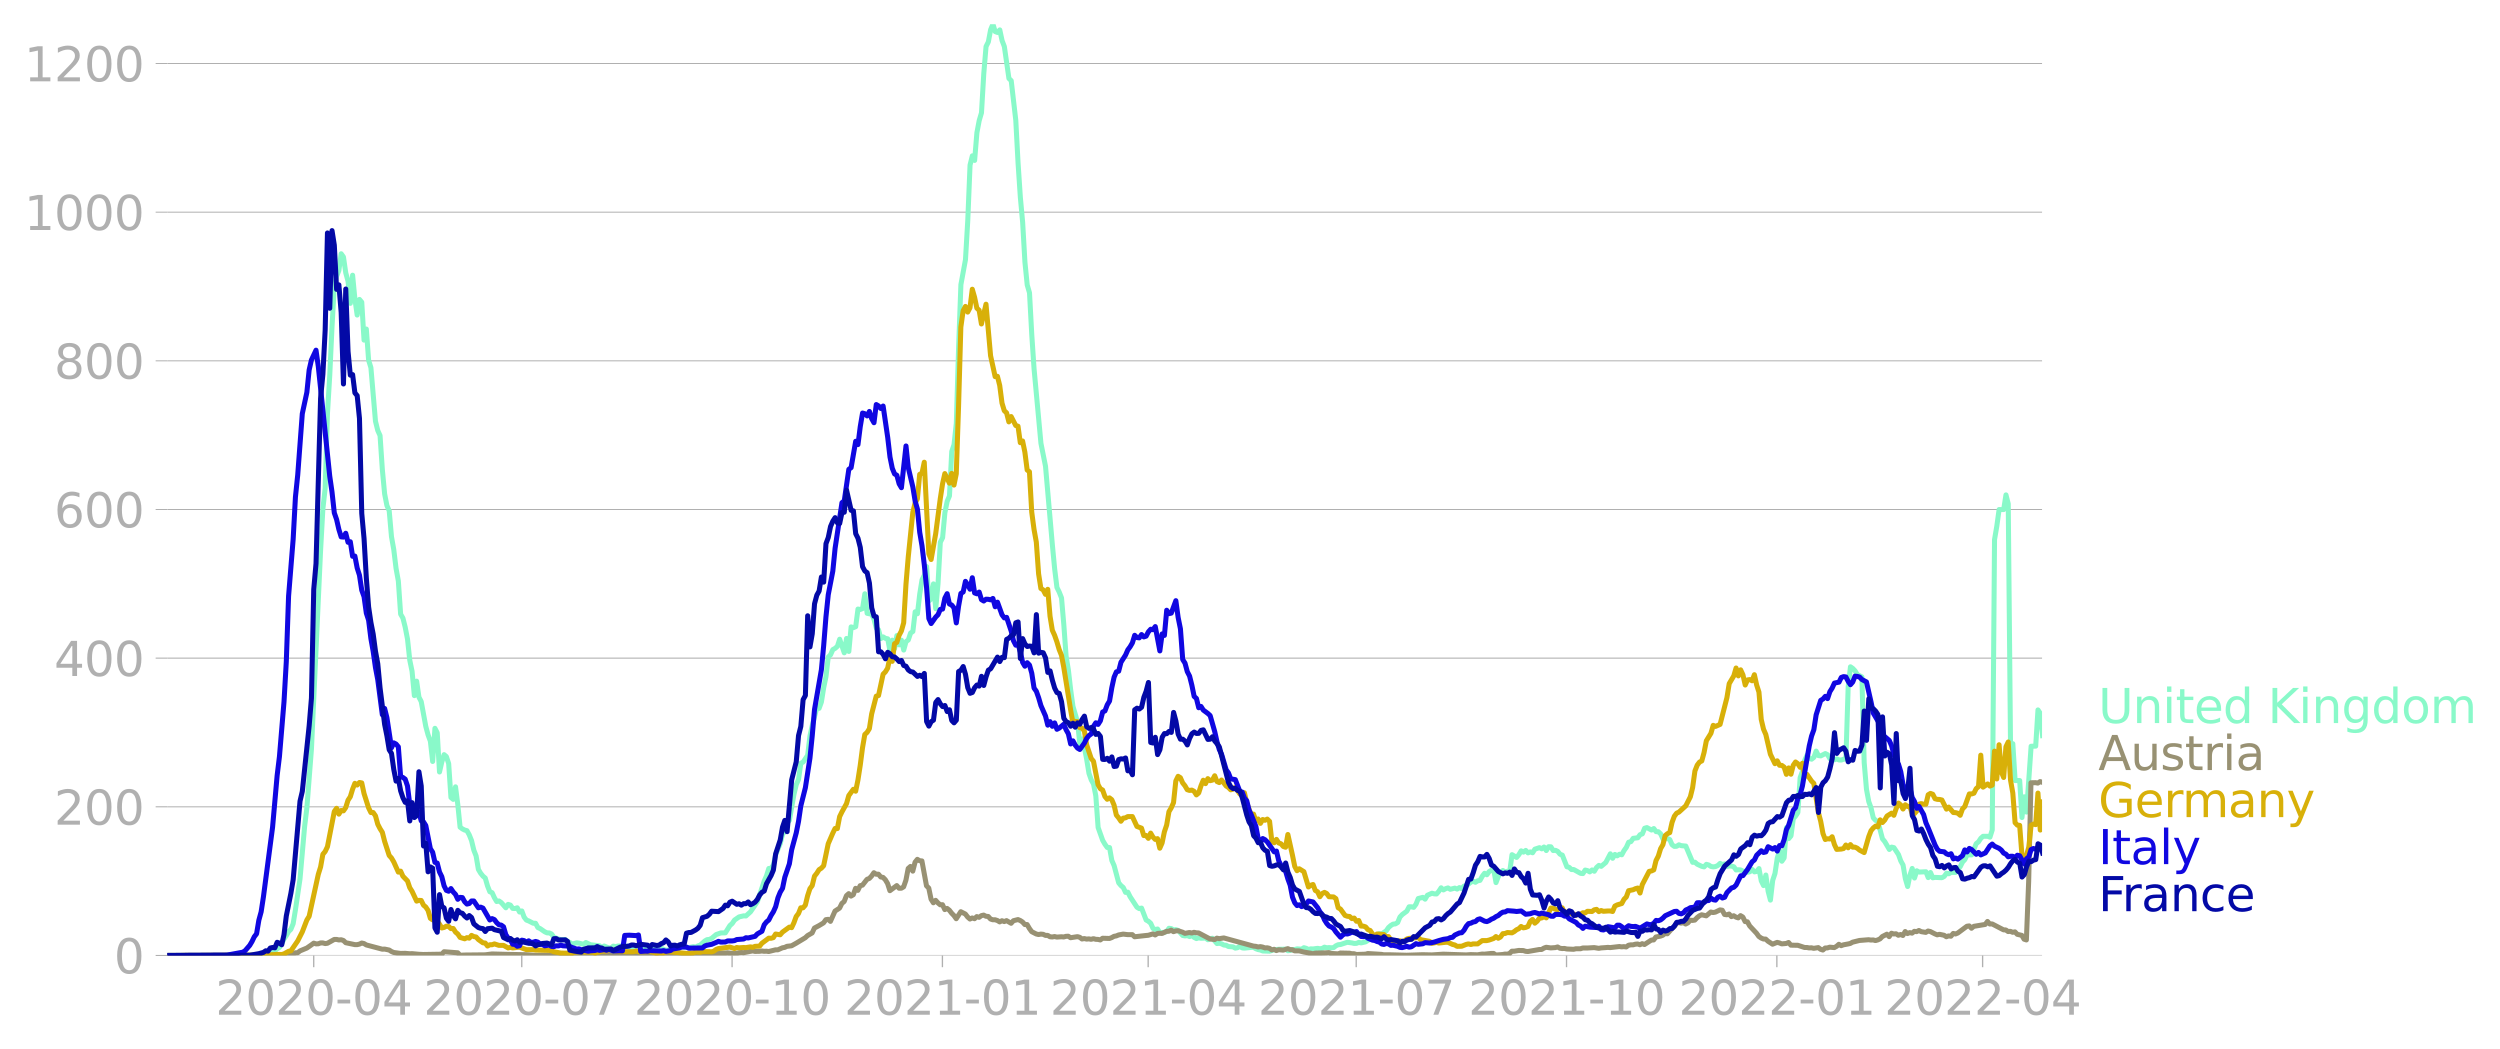 <svg xmlns:xlink="http://www.w3.org/1999/xlink" width="992.186" height="416.199" viewBox="0 0 744.14 312.149" xmlns="http://www.w3.org/2000/svg"><defs><style>*{stroke-linejoin:round;stroke-linecap:butt}</style></defs><g id="figure_1"><path d="M0 312.15h744.14V0H0v312.15z" style="fill:none" id="patch_1"/><g id="axes_1"><path d="M49.83 284.4h558V7.2h-558v277.2z" style="fill:none" id="patch_2"/><g id="matplotlib.axis_1"><g id="xtick_1"><g id="line2d_1"><defs><path id="m563bf72cd6" d="M0 0v3.5" style="stroke:#b0b0b0;stroke-width:.4"/></defs><use xlink:href="#m563bf72cd6" x="93.381" y="284.4" style="fill:#b0b0b0;stroke:#b0b0b0;stroke-width:.4"/></g><g style="fill:#b0b0b0" transform="matrix(.14 0 0 -.14 64.133 302.038)" id="text_1"><defs><path id="DejaVuSans-32" d="M1228 531h2203V0H469v531q359 372 979 998 621 627 780 809 303 340 423 576 121 236 121 464 0 372-261 606-261 235-680 235-297 0-627-103-329-103-704-313v638q381 153 712 231 332 78 607 78 725 0 1156-363 431-362 431-968 0-288-108-546-107-257-392-607-78-91-497-524-418-433-1181-1211z" transform="scale(.016)"/><path id="DejaVuSans-30" d="M2034 4250q-487 0-733-480-245-479-245-1442 0-959 245-1439 246-480 733-480 491 0 736 480 246 480 246 1439 0 963-246 1442-245 480-736 480zm0 500q785 0 1199-621 414-620 414-1801 0-1178-414-1799Q2819-91 2034-91q-784 0-1198 620-414 621-414 1799 0 1181 414 1801 414 621 1198 621z" transform="scale(.016)"/><path id="DejaVuSans-2d" d="M313 2009h1684v-512H313v512z" transform="scale(.016)"/><path id="DejaVuSans-34" d="M2419 4116 825 1625h1594v2491zm-166 550h794V1625h666v-525h-666V0h-628v1100H313v609l1940 2957z" transform="scale(.016)"/></defs><use xlink:href="#DejaVuSans-32"/><use xlink:href="#DejaVuSans-30" x="63.623"/><use xlink:href="#DejaVuSans-32" x="127.246"/><use xlink:href="#DejaVuSans-30" x="190.869"/><use xlink:href="#DejaVuSans-2d" x="254.492"/><use xlink:href="#DejaVuSans-30" x="290.576"/><use xlink:href="#DejaVuSans-34" x="354.199"/></g></g><g id="xtick_2"><use xlink:href="#m563bf72cd6" x="155.306" y="284.4" style="fill:#b0b0b0;stroke:#b0b0b0;stroke-width:.4" id="line2d_2"/><g style="fill:#b0b0b0" transform="matrix(.14 0 0 -.14 126.058 302.038)" id="text_2"><defs><path id="DejaVuSans-37" d="M525 4666h3000v-269L1831 0h-659l1594 4134H525v532z" transform="scale(.016)"/></defs><use xlink:href="#DejaVuSans-32"/><use xlink:href="#DejaVuSans-30" x="63.623"/><use xlink:href="#DejaVuSans-32" x="127.246"/><use xlink:href="#DejaVuSans-30" x="190.869"/><use xlink:href="#DejaVuSans-2d" x="254.492"/><use xlink:href="#DejaVuSans-30" x="290.576"/><use xlink:href="#DejaVuSans-37" x="354.199"/></g></g><g id="xtick_3"><use xlink:href="#m563bf72cd6" x="217.91" y="284.4" style="fill:#b0b0b0;stroke:#b0b0b0;stroke-width:.4" id="line2d_3"/><g style="fill:#b0b0b0" transform="matrix(.14 0 0 -.14 188.663 302.038)" id="text_3"><defs><path id="DejaVuSans-31" d="M794 531h1031v3560L703 3866v575l1116 225h631V531h1031V0H794v531z" transform="scale(.016)"/></defs><use xlink:href="#DejaVuSans-32"/><use xlink:href="#DejaVuSans-30" x="63.623"/><use xlink:href="#DejaVuSans-32" x="127.246"/><use xlink:href="#DejaVuSans-30" x="190.869"/><use xlink:href="#DejaVuSans-2d" x="254.492"/><use xlink:href="#DejaVuSans-31" x="290.576"/><use xlink:href="#DejaVuSans-30" x="354.199"/></g></g><g id="xtick_4"><use xlink:href="#m563bf72cd6" x="280.515" y="284.4" style="fill:#b0b0b0;stroke:#b0b0b0;stroke-width:.4" id="line2d_4"/><g style="fill:#b0b0b0" transform="matrix(.14 0 0 -.14 251.267 302.038)" id="text_4"><use xlink:href="#DejaVuSans-32"/><use xlink:href="#DejaVuSans-30" x="63.623"/><use xlink:href="#DejaVuSans-32" x="127.246"/><use xlink:href="#DejaVuSans-31" x="190.869"/><use xlink:href="#DejaVuSans-2d" x="254.492"/><use xlink:href="#DejaVuSans-30" x="290.576"/><use xlink:href="#DejaVuSans-31" x="354.199"/></g></g><g id="xtick_5"><use xlink:href="#m563bf72cd6" x="341.759" y="284.4" style="fill:#b0b0b0;stroke:#b0b0b0;stroke-width:.4" id="line2d_5"/><g style="fill:#b0b0b0" transform="matrix(.14 0 0 -.14 312.511 302.038)" id="text_5"><use xlink:href="#DejaVuSans-32"/><use xlink:href="#DejaVuSans-30" x="63.623"/><use xlink:href="#DejaVuSans-32" x="127.246"/><use xlink:href="#DejaVuSans-31" x="190.869"/><use xlink:href="#DejaVuSans-2d" x="254.492"/><use xlink:href="#DejaVuSans-30" x="290.576"/><use xlink:href="#DejaVuSans-34" x="354.199"/></g></g><g id="xtick_6"><use xlink:href="#m563bf72cd6" x="403.684" y="284.4" style="fill:#b0b0b0;stroke:#b0b0b0;stroke-width:.4" id="line2d_6"/><g style="fill:#b0b0b0" transform="matrix(.14 0 0 -.14 374.436 302.038)" id="text_6"><use xlink:href="#DejaVuSans-32"/><use xlink:href="#DejaVuSans-30" x="63.623"/><use xlink:href="#DejaVuSans-32" x="127.246"/><use xlink:href="#DejaVuSans-31" x="190.869"/><use xlink:href="#DejaVuSans-2d" x="254.492"/><use xlink:href="#DejaVuSans-30" x="290.576"/><use xlink:href="#DejaVuSans-37" x="354.199"/></g></g><g id="xtick_7"><use xlink:href="#m563bf72cd6" x="466.289" y="284.4" style="fill:#b0b0b0;stroke:#b0b0b0;stroke-width:.4" id="line2d_7"/><g style="fill:#b0b0b0" transform="matrix(.14 0 0 -.14 437.04 302.038)" id="text_7"><use xlink:href="#DejaVuSans-32"/><use xlink:href="#DejaVuSans-30" x="63.623"/><use xlink:href="#DejaVuSans-32" x="127.246"/><use xlink:href="#DejaVuSans-31" x="190.869"/><use xlink:href="#DejaVuSans-2d" x="254.492"/><use xlink:href="#DejaVuSans-31" x="290.576"/><use xlink:href="#DejaVuSans-30" x="354.199"/></g></g><g id="xtick_8"><use xlink:href="#m563bf72cd6" x="528.893" y="284.4" style="fill:#b0b0b0;stroke:#b0b0b0;stroke-width:.4" id="line2d_8"/><g style="fill:#b0b0b0" transform="matrix(.14 0 0 -.14 499.645 302.038)" id="text_8"><use xlink:href="#DejaVuSans-32"/><use xlink:href="#DejaVuSans-30" x="63.623"/><use xlink:href="#DejaVuSans-32" x="127.246"/><use xlink:href="#DejaVuSans-32" x="190.869"/><use xlink:href="#DejaVuSans-2d" x="254.492"/><use xlink:href="#DejaVuSans-30" x="290.576"/><use xlink:href="#DejaVuSans-31" x="354.199"/></g></g><g id="xtick_9"><use xlink:href="#m563bf72cd6" x="590.137" y="284.4" style="fill:#b0b0b0;stroke:#b0b0b0;stroke-width:.4" id="line2d_9"/><g style="fill:#b0b0b0" transform="matrix(.14 0 0 -.14 560.89 302.038)" id="text_9"><use xlink:href="#DejaVuSans-32"/><use xlink:href="#DejaVuSans-30" x="63.623"/><use xlink:href="#DejaVuSans-32" x="127.246"/><use xlink:href="#DejaVuSans-32" x="190.869"/><use xlink:href="#DejaVuSans-2d" x="254.492"/><use xlink:href="#DejaVuSans-30" x="290.576"/><use xlink:href="#DejaVuSans-34" x="354.199"/></g></g></g><g id="matplotlib.axis_2"><g id="ytick_1"><path d="M49.83 284.4h558" clip-path="url(#p2837751d55)" style="fill:none;stroke:#b0b0b0;stroke-width:.3;stroke-linecap:square" id="line2d_10"/><g id="line2d_11"><defs><path id="ma15a5c305c" d="M0 0h-3.5" style="stroke:#b0b0b0;stroke-width:.3"/></defs><use xlink:href="#ma15a5c305c" x="49.83" y="284.4" style="fill:#b0b0b0;stroke:#b0b0b0;stroke-width:.3"/></g><use xlink:href="#DejaVuSans-30" style="fill:#b0b0b0" transform="matrix(.14 0 0 -.14 33.922 289.719)" id="text_10"/></g><g id="ytick_2"><path d="M49.83 240.15h558" clip-path="url(#p2837751d55)" style="fill:none;stroke:#b0b0b0;stroke-width:.3;stroke-linecap:square" id="line2d_12"/><use xlink:href="#ma15a5c305c" x="49.83" y="240.149" style="fill:#b0b0b0;stroke:#b0b0b0;stroke-width:.3" id="line2d_13"/><g style="fill:#b0b0b0" transform="matrix(.14 0 0 -.14 16.108 245.468)" id="text_11"><use xlink:href="#DejaVuSans-32"/><use xlink:href="#DejaVuSans-30" x="63.623"/><use xlink:href="#DejaVuSans-30" x="127.246"/></g></g><g id="ytick_3"><path d="M49.83 195.898h558" clip-path="url(#p2837751d55)" style="fill:none;stroke:#b0b0b0;stroke-width:.3;stroke-linecap:square" id="line2d_14"/><use xlink:href="#ma15a5c305c" x="49.83" y="195.898" style="fill:#b0b0b0;stroke:#b0b0b0;stroke-width:.3" id="line2d_15"/><g style="fill:#b0b0b0" transform="matrix(.14 0 0 -.14 16.108 201.217)" id="text_12"><use xlink:href="#DejaVuSans-34"/><use xlink:href="#DejaVuSans-30" x="63.623"/><use xlink:href="#DejaVuSans-30" x="127.246"/></g></g><g id="ytick_4"><path d="M49.83 151.647h558" clip-path="url(#p2837751d55)" style="fill:none;stroke:#b0b0b0;stroke-width:.3;stroke-linecap:square" id="line2d_16"/><use xlink:href="#ma15a5c305c" x="49.83" y="151.647" style="fill:#b0b0b0;stroke:#b0b0b0;stroke-width:.3" id="line2d_17"/><g style="fill:#b0b0b0" transform="matrix(.14 0 0 -.14 16.108 156.966)" id="text_13"><defs><path id="DejaVuSans-36" d="M2113 2584q-425 0-674-291-248-290-248-796 0-503 248-796 249-292 674-292t673 292q248 293 248 796 0 506-248 796-248 291-673 291zm1253 1979v-575q-238 112-480 171-242 60-480 60-625 0-955-422-329-422-376-1275 184 272 462 417 279 145 613 145 703 0 1111-427 408-426 408-1160 0-719-425-1154Q2819-91 2113-91q-810 0-1238 620-428 621-428 1799 0 1106 525 1764t1409 658q238 0 480-47t505-140z" transform="scale(.016)"/></defs><use xlink:href="#DejaVuSans-36"/><use xlink:href="#DejaVuSans-30" x="63.623"/><use xlink:href="#DejaVuSans-30" x="127.246"/></g></g><g id="ytick_5"><path d="M49.83 107.397h558" clip-path="url(#p2837751d55)" style="fill:none;stroke:#b0b0b0;stroke-width:.3;stroke-linecap:square" id="line2d_18"/><use xlink:href="#ma15a5c305c" x="49.83" y="107.397" style="fill:#b0b0b0;stroke:#b0b0b0;stroke-width:.3" id="line2d_19"/><g style="fill:#b0b0b0" transform="matrix(.14 0 0 -.14 16.108 112.715)" id="text_14"><defs><path id="DejaVuSans-38" d="M2034 2216q-450 0-708-241-257-241-257-662 0-422 257-663 258-241 708-241t709 242q260 243 260 662 0 421-258 662-257 241-711 241zm-631 268q-406 100-633 378-226 279-226 679 0 559 398 884 399 325 1092 325 697 0 1094-325t397-884q0-400-227-679-226-278-629-378 456-106 710-416 255-309 255-755 0-679-414-1042Q2806-91 2034-91q-771 0-1186 362-414 363-414 1042 0 446 256 755 257 310 713 416zm-231 997q0-362 226-565 227-203 636-203 407 0 636 203 230 203 230 565 0 363-230 566-229 203-636 203-409 0-636-203-226-203-226-566z" transform="scale(.016)"/></defs><use xlink:href="#DejaVuSans-38"/><use xlink:href="#DejaVuSans-30" x="63.623"/><use xlink:href="#DejaVuSans-30" x="127.246"/></g></g><g id="ytick_6"><path d="M49.83 63.146h558" clip-path="url(#p2837751d55)" style="fill:none;stroke:#b0b0b0;stroke-width:.3;stroke-linecap:square" id="line2d_20"/><use xlink:href="#ma15a5c305c" x="49.83" y="63.146" style="fill:#b0b0b0;stroke:#b0b0b0;stroke-width:.3" id="line2d_21"/><g style="fill:#b0b0b0" transform="matrix(.14 0 0 -.14 7.2 68.465)" id="text_15"><use xlink:href="#DejaVuSans-31"/><use xlink:href="#DejaVuSans-30" x="63.623"/><use xlink:href="#DejaVuSans-30" x="127.246"/><use xlink:href="#DejaVuSans-30" x="190.869"/></g></g><g id="ytick_7"><path d="M49.83 18.895h558" clip-path="url(#p2837751d55)" style="fill:none;stroke:#b0b0b0;stroke-width:.3;stroke-linecap:square" id="line2d_22"/><use xlink:href="#ma15a5c305c" x="49.83" y="18.895" style="fill:#b0b0b0;stroke:#b0b0b0;stroke-width:.3" id="line2d_23"/><g style="fill:#b0b0b0" transform="matrix(.14 0 0 -.14 7.2 24.214)" id="text_16"><use xlink:href="#DejaVuSans-31"/><use xlink:href="#DejaVuSans-32" x="63.623"/><use xlink:href="#DejaVuSans-30" x="127.246"/><use xlink:href="#DejaVuSans-30" x="190.869"/></g></g></g><path d="m49.83 284.4 27.9-.095.68-.126 2.042-.063 2.041-1.707.68-.411.681-1.106.68-1.391.681-.98.68-1.233.681-.664.68-1.675.681-4.14 1.361-9.198 1.361-15.52.68-5.594 1.362-17.542 2.722-59.139.68-12.327.68-6.1.681-22.252.68-11.315.681-14.603.68-12.2.681-2.782.68-1.739.681-4.962.68.948.681 4.71.68 2.497.681 6.606.68-8.376.681 7.048.68 4.805.681-4.647.68.822.681 11.284.68-3.287.68 9.26.681 2.213 1.361 15.962.68 2.75.681 1.517.68 10.083.681 7.27.68 3.477.681 1.549.68 7.712.681 3.856.68 5.595.681 3.761.68 9.862.681 1.17.68 2.717.681 3.509.68 6.321.681 3.288.68 7.238.681-4.299.68 4.741.681 1.328 1.361 7.396.68 2.529.681 1.865.68 6.037.681-9.862.68 1.328.681 11.663.68-2.971.681-2.181.68.569.681 2.086.68 10.083.681.569.68-3.73.681 5.31.68 6.7.68.507.681.347.68.19.681 1.233.68 1.706.681 2.845.68 1.739.681 4.014.68 1.138.681.853.68.569.681 2.37.68 1.707.681.285.68 1.485.681 1.138.68-.158.681.474 1.361 1.55.68-1.012.681.22.68.98.681.032.68-.22.681 1.263.68-.316.681 1.834.68.885.681.252 1.361.696h.68l.681 1.264.68.316 1.361.948.681.317.68.031.681.316.68.98 2.042.727 1.36-.063.681.6.68.285.681.474 1.361-.38.68.096 1.362.347.68-.537 1.361.664 2.722.316.68.632.681-.57 1.361.57h.68l.681-.537.68.158.681-.19 2.722.032.68.474 1.362.126 1.36.664.681-.474 2.722-.19 1.36-.41 1.362.347.68.031.68.411.681.222 2.042-.095 1.36-.032.681-.916 2.722.284 1.361-.284.68.158.681-.38.68-.221 1.362-1.233.68-.41.68-.064.681-.316 1.361-1.138 1.361-.474 1.361-.031 1.361-2.181.68-.6.681-1.012 1.361-.949 1.36-.316.681.032 1.361-1.233 2.042-3.003 2.041-6.163.68-1.549.681-2.18.68-.064.681-.948.68-3.098 1.362-3.319.68-2.781.68-.759.681-2.655.68-.695 1.362-7.744.68-2.876.68-1.58.681-4.805.68-.348 1.362-2.023.68-5.752.68-3.098 1.362-5.31.68.19.68-1.865.681-4.267.68-3.287.681-5.848.68-.664.681-1.548.68-.38.68-.6.681-2.118 1.361 4.046.68-4.267.681 3.856.68-7.301.681.22.68-.284.681-5.246.68.126.681-.285.68-4.393.681 5.816 1.361.284.68 1.486.681 2.655.68.506.681 2.591.68-.505.681.442.68.127.681 3.635.68-3.224.681 2.528.68-3.888.681 2.75.68-1.39.681 2.94.68-2.498.681-.506.68-2.054.681-.474.68-5.848.681.57.68-5.848.681-4.236.68-1.359.681-2.592.68 10.21.68-.57.681-4.488.68 7.365.681-7.428.68-12.327.681-1.359.68-7.428.681-3.413.68-1.58.681-13.244.68-2.023.681-6.353.68-22.6.681-18.68 1.361-7.428.68-11.6.681-16.563.68-2.75.681 1.36.68-8.25.681-3.603.68-2.308.681-11.631.68-8.123.681-1.36.68-3.634.681-1.644.68 2.213.681.252.68-.758.681 3.16.68 1.802 1.362 9.483.68.663 1.361 11.79.68 12.77.681 10.209.68 7.396.68 11.853.681 6.796.68 2.339.681 12.58.68 10.114 2.042 22.094 1.361 6.827 2.042 23.421.68 7.144.68 5.531.681 1.36.68 1.738.681 7.933.68 9.388.681 4.14.68 5.911.681 4.9 1.361 4.646.68 6.48.681-1.423.68 2.592.681 3.476.68 4.173.681 1.96.68 1.232.681 3.54.68 9.388 1.362 3.824.68 1.17.68.948.681.032.68 3.824.681 1.549 1.36 5.12.681.822.68.569.681 1.454.68-.063.681 1.359 2.042 3.13.68.41.68-.158 1.362 3.54.68.38.68.6.681 1.517.68.348.681-.158.68 1.106 1.362-.126.68-.253.68-.949.681.095.68.411.681-.095.68.222 1.362 1.517.68.126.68-.095.681.285.68-.316.681.569.68.347.681-.22.68.126 1.361-.064.681.506.68-.284.68-.158 1.362 1.58.68-.095.68.19.681.347.68.064.681.379 1.361.095.68.38.681-.127.68-.443.681.506.68.063 2.042-.221h.68l.681.41.68.254.681.126.68.284 2.042.064 1.361-.443 1.361-.126 2.042-.032.68.474.68-.095.681-.252.68-.032.681-.19 1.361.095.68-.442.68.19.681.347.68-.19.681.032 1.361-.19.68.127.681-.095.68-.38.681.19.68-.063.681.063.68-.063.681-.537.68-.316.681-.064 2.042-.663 1.36.19.681.157.68-.031.681-.285.68.158 1.362-.316.68-.442.68-.6.681-.443.68-.095.681-.506.68-.348.681.095 1.361-.948.68-.98.681-.6.68-.411.681-.064.68-.41.68-1.644.681-.727 1.361-1.011.68-1.296h.681l.68.158.681-.917.68-1.707 1.362-.347.68.537.68-1.17 1.362-.6.68.19.68.031.681-.79.68-1.043.681.632.68-.38.681-.22.68.41 1.362-.347.68.284.68-.442.681.316.68-.759.681-.095 1.361-1.074.68-.285.681.316.68-.442.681-.127.68-1.232.681-.885.68.442.681-.948.68-.38.68-.22.681 3.887.68-1.802.681-1.169.68-.632.681.442.68-.22.681.094.68-5.026 1.362.822.68-.822.68-1.138.681.38.68-.506.681.727.68-.285.681.253.68-1.074 1.362-.443.68.348.68-.538.681 1.044.68-1.138.681.031.68 1.107.681-.064.68.316.681.854.68.253 1.362 3.477.68.158.68.663h.681l2.041 1.138.681.063.68-1.043.68.158.681.38.68-.57.681.38.68-1.138.681-.6.68.284 1.362-1.138 1.36-2.592.681 1.328.68-1.138.681.41.68-.473.681.158.68-1.264.681-.949.68-1.517.681-.19.68-.98 1.362-.157.68-.917.68-.253.681-1.675.68-.19 1.362.727.68-.442.68.916.681.032.68.632.681 1.517 1.361-.126.68.316.681 1.549.68.474.681-.032.68-.442.68.253 1.362.126 2.041 4.836.68-.032.681.6 1.361.633.68.158.681-.758.68.19.681.442.68.126.681-.095.68-.316.681-.632.68.348.681-.19.68.759.681-.158.68.063.681.19.68.948.681-.063.68.063.681.347 1.361.348.68-.158.681-.695.68.727.681-.127.68-.853.681 3.666.68 1.391.681-3.13.68 4.837.681 2.623.68-5.879.68-2.054.681-4.583.68-2.213.681 3.16.68-.979.681-9.008.68 3.255.681-.821.68-5.09.681-.79.68-1.042.681-10.4.68-1.896.681-3.287.68-1.486.681.885.68.285.681-.537.68-1.865.681 1.327.68.095 1.362-.695.68.347.68 1.17.681-.127.68.475.681-.285.68.316.681.032.68-.253.681-.063.68-21.462.681-5.974.68.474.681.727.68 1.106 1.361.696.681 25.476.68 7.965.68 3.666.681 1.897.68 2.971.681.727.68.348 1.362 5.152.68.821 1.361 2.34.68-.696.681.158 1.361 2.055.68 1.896.681 1.233.68 4.046.681 2.339.68-3.35.681-2.024.68 2.845.681-2.15.68.38 2.042-.095.68 1.739.681-1.518.68 1.58.681-.126 2.042.095.68-.38.68-.947.681.158.68-.411h1.361l1.361-1.707.68-1.36.681-.726.68-1.423h1.362l1.36-3.35.681-.537.68-1.043.681-.6h1.361l.68.252.681-2.15.68-86.415.681-4.014.68-4.931h1.362l.68-4.362.68 2.655.681 72.35.68-.948.681 10.968h1.361l.68 11 .681-6.164.68 4.552 1.362-19.597 1.36-.032.681-10.778.68 1.011.681 6.638h0" clip-path="url(#p2837751d55)" style="fill:none;stroke:#89f9c9;stroke-width:1.5;stroke-linecap:square" id="line2d_24"/><path d="m49.83 284.4 33.344-.095 2.722-.126.68-.253.68-.095.681-.221.68-.032.681-.537 2.042-.854 1.36-.948.681-.505.68.22.681-.03.68-.254h.681l.68.19.681-.095 2.042-1.138h.68l.68.158.681-.063.68.221.681.664 2.722.569h.68l.681-.158.68-.316.681.158.68.41 4.764 1.265.68-.031 1.361.284.68.443.681.284 2.042.284 1.36-.031 1.362.126.68-.031 2.042.19 1.36.063 5.445-.095.68-.727 4.083.316.68.727 1.361-.063 6.125-.064 2.041-.253 4.764.127 5.444.095 2.722.19 5.443-.095 2.042-.032 2.041.126 4.764-.063 2.041-.126 4.764.158 4.083-.127 1.36-.031 8.166.095 4.083.094 2.722-.063.68-.316 2.723-.063 1.36-.158.681.284 2.042.032.68-.095 2.042.095 2.722-.411h2.041l.68-.063 2.042.253 1.361-.285.68-.063.68.063 2.723-.537.68.158 1.361-.032.68-.095.681.095.68-.031.681.095 2.042-.506h.68l1.361-.6.68-.127.681-.316 1.361-.158 1.361-.759 2.722-1.643.68-.633 1.362-.79.68-1.454 1.361-.727 1.361-.822.68-.948.681-.095.68.6 1.361-3.065 1.361-.885.68-1.39.681-.57.68-1.738.681-.6.68.726.681-.41.68-1.897.681.6.68-1.39.681-.158 1.361-1.739.68-.253.681-.727.68-.98.681.443h.68l.681.822.68.126.681.696.68 1.138.681 2.117 2.042-1.517.68.79h.68l.681-.41.68-1.96.681-3.509.68-.6.681 1.39.68-2.655.681-.853.68.41.681.064 1.361 7.396.68.696.68 3.287.681 1.075.68-.727.681.758.68.57.681-.033.68 1.454.681-.347.68.537.681.885.68.695.681.949 1.361-2.086 1.361.695.68.885.681.6.68-.316.681.222.68-.632.681.22.68-.505.681-.158.68.348.681.063.68.759.681.22h.68l.681.222.68.411.681-.348.68.253.681-.284 1.361.79.68-.759 1.361-.347.681.284.68.443.68.758h.681l.68 1.17.681.948 1.361.695.68.158.681-.126.68.063.681.316h.68l.681.411.68.063.681-.126.68.158 1.362-.095.68.063.68-.19.681-.031.68.443 2.042-.317.68.19.681.506.68-.127.681.158.68-.063.681.127.68-.19.681.19.68.031.681.158.68-.505 2.042.063.68-.253.681-.38.68-.126.68-.284 1.362-.253 1.36.158h1.362l.68.632 3.403-.38.68-.062 1.361-.411.68.316.681-.443.68-.063.681.063 1.361-.632.68-.032.681-.316.68.443.681-.221.68-.064 1.362.443.68.348 1.361-.253.68.158.681-.221.68.158.681.031 3.402 1.802 1.361.158.68-.411.681.158 1.361-.221 8.847 2.434.68.063.68.19.681-.095.68.126.681.253.68-.032.681.158.68.474.681-.19.68.38.681-.253 1.361.127 1.361-.443.68.285.681.031.68.348h1.361l1.361.348 2.042.347.68.158.68-.19 3.403-.094.68-.063.681.252 2.042.127.68-.253 2.722.063.68.158h.681l.68.222 2.723-.095.68-.19 4.083.253.68.126h2.042l4.763.127 4.764-.158 2.722.063 3.402-.221 6.805.221 1.361-.095 2.042.063 1.36-.22.681.03 2.041-.22h.68l.681.474 2.042-.158.68-.127.68.032.681-.222.68-.663h.681l1.361-.222 1.361.032.68.221.681.064 3.403-.601h.68l.68-.41.681-.254 1.361.19 1.361-.095.68-.19.681.38.68.094.681-.031.68.158 2.042.095.68-.158h1.361l.681-.222h1.36l2.042-.126 1.361.221.68-.126 1.362-.095.68-.063.68.063 2.723-.316.68.095.68-.063.681.094.68-.505.681-.127h.68l.681-.19.68-.063.681.222.68-.316.681.252 2.042-1.327.68-.032.68-.885 1.362-.253.68-.252.68-.538.681.095 1.361-1.549.68-.569.681-.98.68-.252.68.19.681-.159.68.411.681-.348.68-.79.681.063.68-.094.681-.727.68-.538.681-.316 1.361.316 1.361-1.138.68.158.681-.126 1.361-.664.68.095.681 1.264.68.095.681-.221.68.759.681-.253.68.41.681.222.68-.664.681.411.68 1.36.681.062.68 1.233 2.042 2.181.68.948.681.474.68.285.681.031.68.633 1.361.885 1.361-.538.68.158.681.285 1.361-.127.68-.284.681.79 1.361.032h.68l2.042.663h.68l.681.127.68-.032.681.158 1.361-.221.68.506.681.221.68-.6.681-.032.68-.221 1.362.126.68-.38.68-.6.681.411.68-.253 1.362-.253.68-.158.68-.379 2.042-.506 2.722-.22.68.094.68-.032.681.19.68-.19.681-.316.68-.695 1.362-.696.68.727.68-1.011.681.221.68-.063.681.443.68-.222.681.285.68-1.17.681.6.68-.284.681.158.68-.537.681.095.68-.348.681.348 1.361.221.68-.41.681.157 1.361.696.68.284.681-.158 1.361.285.68.442.681-.253.68.095.681-.822.68.158.681-.284 2.722-2.023.68-.095.68.695.681-.569 3.403-.568.68-.885.68.758.681-.032 3.403 1.77.68.032.68.474.681-.063.68.285.681-.127.68.727 1.362.316.68 1.138.68.221.681-17.447.68-29.332 1.362-.032.68.127.68-.443.681.221h0" clip-path="url(#p2837751d55)" style="fill:none;stroke:#989173;stroke-width:1.5;stroke-linecap:square" id="line2d_25"/><path d="m49.83 284.4 29.261-.095 3.402-.221 1.361.032.68-.19 1.362-.759.68-.126 2.042-2.971 1.36-2.687 1.362-3.54.68-1.106 2.722-12.485.68-2.181.681-3.793.68-.822.681-1.422 2.042-10.494.68-.948.68 1.738.681-1.075.68.095.681-.98.68-2.18.681-1.044.68-2.244.681-1.738.68.506.681-.759.68.126.681 3.161 1.36 4.267.681 1.391h.68l.681.98.68 2.497.681 1.327.68 1.075.681 2.687 1.361 4.203.68.76.681 1.169 1.361 3.034.68-.285.681 1.518 1.361 1.39.68 2.023.681 1.075 1.361 2.908.68-.221.681.031.68 1.39.681.57.68 1.011.681 2.34.68.473.681.064.68.347.681.854.68 1.138.681-.158.68-.38.681.095.68.632.681-.031.68 1.074.681.57.68 1.01 1.361.412.68-.348.681.158.68-.822.681.348.68.126.681.759 1.361.98.68.063.681.885.68-.38h.681l.68-.252 1.362.442h1.36l1.362.759.68-.158.68.158 1.362-.158.68-.063 2.042.727h2.041l.68.126 4.083.095.681.126.68.285 2.042.379 1.36.032 2.042-.032 1.361-.38 4.764.159.68.221 1.361-.348.68-.19 1.362-.063 1.36-.41 2.042.505.68.095.681-.19.68.19 2.042.032.68-.032.681-.19.68.222 3.403-.063 2.041.474.68-.127 1.362.032.68-.253.68-.095 5.445.506 1.36-.127.681-.031.68-.253 1.362.095.68-.19h2.042l.68.063.68-.22.681-.507.68-.253 3.403-.442 1.361.442.68-.316.681.095 1.36-.095.681.032 1.361-.221.68.126.681-.284 1.361-.063.68-.854 2.042-1.517.68.032.681-.19.68-1.075 1.362.221.68-.79 2.042-1.485.68.158.68-1.454.681-1.865.68-.885.681-1.707h.68l.681-.79.68-2.813.681-2.086.68-.917.681-2.813.68-.853.681-1.075.68-.443.681-.727 1.361-6.542 1.361-3.161.68-1.39.68.03.681-3.57.68-1.392 1.362-2.465.68-2.402 1.361-1.865.68.569.681-3.319.68-4.362.681-5.247.68-3.95.681-.633.68-1.106.681-4.394 1.361-5.278.68-.19 1.362-6.353.68-.695.68-1.107.681-3.255.68 1.233.681-5.247.68-.411.681-2.086.68-1.296.681-2.434.68-11.442.681-8.155 1.361-13.307.68-2.781.681-1.201.68-7.302.681-.316.68-3.287 1.361 27.277.68 1.676 1.362-7.681 1.36-10.399.681-4.457.68-3.034 1.362 2.845.68-2.908.68 3.477.681-3.35.68-20.072.681-23.61.68-4.837.681-1.296.68 1.676.681-1.296.68-5.5.681 2.37.68 3.256.681.632.68 4.078 1.362-5.88 1.36 15.33 1.362 6.227.68-.095.68 2.719.681 5.246.68 2.276.681.632.68 2.687.681-1.58 1.361 2.655.68.221.681 4.9.68-.507.68 3.32.681 5.31.68.537.681 12.01.68 5.121.681 3.793.68 9.45.681 4.363.68.41.681 1.328.68-1.486.681 7.997.68 4.172.681 1.518.68 1.928.681 2.307.68 1.707.681 3.572 2.042 12.674.68 3.825.68-.38.681.064.68 1.801.681.127.68.822.681 4.109 1.361 4.109.68.821 1.362 6.986.68 1.2.68.38.681 1.928.68.822.681-.41.68.536.681 1.612.68 2.972.68.821.681 1.012.68-.917.681-.095.68-.379h1.362l1.36 2.94 1.362.505.68 2.213.68-.032.681.854.68-1.55.681 1.17.68.696.681-.222.68 2.845.681-1.549.68-3.318.681-2.023.68-3.983.681-1.138.68-1.549.681-6.448.68-1.39.681.41.68 1.55.681.853.68 1.17.681.22.68-.094.681.347.68 1.075.681-.569.68-2.118.681-1.675.68 1.012.681-1.486.68.6.68-.157.681-1.296.68 1.706.681.317.68-.759 1.362 1.77.68.443.68.695.681-.19.68-.537 1.362 1.96.68.537.68-.885.681 2.971 1.361 3.698.68-.316.681 1.96.68-.506.681 1.296.68-1.138.681.221.68-.347.681.663.68 5.943.681.442.68-1.011.681 1.074.68.222.681.821.68.222.681-3.793 1.361 6.132.68 3.35.681 1.296.68-.569 1.361.853 1.361 4.552.68-.506.681-.221.68 1.77.681.38.68 1.485.681-.948.68-.348.681.348.68.948 1.362.063.68.506.68 2.718.681.38 1.361 1.896.68.253.681.063.68.632.681-.158.68.948.681-.221.68 1.644.681.031.68.222.681.821.68.253.681 1.012.68.632.681-.6 2.042.157.68.632.68-.031.681.98.68.41 1.361.127.68-.253.681.285.68-.316.681-.506.68-.19 1.362-.095 1.36-.19.681.664 2.722.506.68.6 1.362-.284.68.19 2.042-.221h.68l1.361.632.68.158.681.41 1.361-.03 1.361-.538.68-.158.681.19.68-.19h1.362l1.36-.98h1.361l.681-.158 1.36-.474.681-.57.68.507.681-.38.68-.98.681-.063.68-.284 1.362.095.68-.38.68-.537.681-.316.68-.664.681.411.68-.126.681-.285.68-1.517.681-.569.68 1.106.681-.569.68-.948.681-.032.68-.41.681.379 1.361-2.908.68.032.681.316.68.094.681-.632.68.127.681 1.517.68-.253.681-.126.68.6.681.095.68.348.681-.285.68-.031.681-.411.68.031.68-.474 1.362.063.68-.505.68-.127.681.664.68-.316.681.221 1.361-.095h.68l.681.158.68-1.612.681-.347 1.361-.411.68-1.265.681-.695.68-1.865 1.362-.284.68-.316.68-.19.681 1.486.68-2.529 2.042-3.92.68-.126.681-.316.68-2.781.681-1.328.68-2.212.681-1.17.68-2.718.681-.57.68-.315.681-3.035.68-1.833.681-.916.68-.316 2.042-1.865 1.36-2.687.681-2.75.68-4.93.681-1.74.68-.916.681-.347.68-2.497.681-3.509 1.361-2.212.68-2.371.681.316 1.361-.6 2.042-7.966.68-4.172 1.361-2.307.68-2.34.681 2.34.68-1.802.681 1.486.68 3.034.681-1.517.68-.095.681.348.68-1.802.681 3.066.68 2.118.681 8.123.68 2.908.681 1.58 1.361 5.88 1.36 2.812.681-.853.68 1.328.681.031.68.506.681 2.15.68-1.897.681 1.865.68-2.655.681-.98.68.505.681 1.075.68-1.201.681 4.014.68-.695 1.362 1.991.68.695 1.361 8.661.68 2.592.681 3.666.68 1.77.681-.22.68.062.681-.663.68 2.307.681 1.454 1.361-.095.68-.158.681-1.043.68.822.681-.948.68.758h.681l.68.316.681.57 1.361.726 1.36-4.741.681-1.77.68-.822.681-.537.68.221.681-2.086.68.79.681-.727.68-1.201 1.362-.853.68.632.68-1.992.681-1.643.68.569.681 1.2.68-1.263.681.505.68-.063.681 2.244.68-.063.681-.759.68-2.054.681-.158.68.19h.681l.68-2.814.681-.41.68.252.681 1.328.68.19.681.031.68.158 1.362 2.719.68-.601 1.361 1.612.68.032.681.19.68.6.68-1.897.681-.695 1.361-3.761h.68l.681-.222.68-1.359.681-.6.68-9.356.681 9.514 1.361-.949.68.633.681-.285.68-10.114.681 8.28.68-10.177.681 8.092.68 1.643.681-9.134.68-1.423.681 11.316.68 3.856.681 8.85.68.727.681.064.68 8.913.681.41.68-.442.681-2.434.68-6.48.681-.347.68.158.681-9.387.68 11 .681-8.377h0" clip-path="url(#p2837751d55)" style="fill:none;stroke:#d8b009;stroke-width:1.5;stroke-linecap:square" id="line2d_26"/><path d="m49.83 284.4 17.693-.095 4.763-.885.68-.442 1.362-1.58.68-1.139.68-1.422.681-.885.68-4.046.681-2.497.68-4.456 2.722-20.735 1.361-15.393.68-5.595 1.362-16.34.68-11.917.68-19.534 1.362-16.91.68-12.58.68-6.574 1.362-18.238 1.36-6.353.681-6.67.68-2.97 1.362-2.908.68 4.836 3.403 32.65.68 4.742.68 6.195.681 1.96.68 2.97.681 2.213.68.063.681-1.137.68 2.686.681-.158.68 4.33.681-.063.68 3.54.681 2.15.68 4.456.681 1.928.68 4.9.68 2.117.681 5.468.68 3.825.681 4.804.68 3.604 1.362 10.43.68-1.865.68 2.719 1.362 8.976.68-1.454.68.348.681.822.68 8.85.681.284.68.506.681 2.023.68 5.5.681.38.68.03.681 1.297.68.632.681 2.528.68.316.681 1.075 1.361 6.89.68 1.075.681 3.003.68.221.681 2.655.68 1.391.681 2.718.68 1.36.681.252.68-.79.681 1.012.68.727.681 1.453.68-.568.68.063.681 1.232.68.696.681-.158.68-.759h.681l1.361 2.023.68-.19.681.285 2.042 3.54.68-.41.68.284.681.916.68.632.681.095.68.506.681 2.339.68 1.011.681.538.68 1.296.681.063.68.537.681-.158.68-1.644.681.127.68.474.681-.41.68.473.681-.063.68-.221.681.19.68.568.681.095.68.443 1.361-.222.681.411.68.064.68-.253.681.031.68-.221.681.19 1.361.063.68.126.681.316 1.361.475.68-.064.681.253 2.042.443.68-.127 1.361-.095.68-.22.681.189 1.361-.221.68.19.681-.254 1.361.443 2.722-.032.68-4.583 1.362-.063 2.041.126.68-.19.681 4.9 1.361-.095.68.032.68-.19 3.403.126.68-.126.681.221 1.361-.221.68-.474 2.042-.348.68-.253 1.362.032.68.316 4.083-.063.68-.57.681-.252 1.361-.253 1.361-.569.68-.316.681.221 1.361-.031.68-.316h1.361l.681-.095.68-.316 2.042-.158.68-.38.68.064 2.042-.474.68-.727 1.362-.79.68-1.929.68-.853.681-.569.68-1.36.681-1.074.68-1.517.681-2.655.68-1.675.681-1.138.68-3.287 1.362-4.014.68-4.173 1.361-5.025.68-3.414.681-4.615 1.361-5.436 1.361-8.819.68-6.669.681-7.807 2.042-11.821.68-7.175.68-8.566.681-6.575 1.361-7.048.68-6.796 2.042-13.56.68-.537 1.361-9.387.68-.506 1.362-7.839.68.98.68-5.342.681-4.045.68.19.681.663.68-1.328.681 2.15.68 1.2.681-5.404.68.41.681.76.68-.728 1.362 9.325.68 5.847.68 3.35.681 1.676.68.41.681 2.53.68 1.169 1.362-12.422.68 6.448 1.361 5.784.68 4.172.681 2.403.68 6.89.681 4.014.68 5.626.681 6.796.68 9.23.68 1.485 1.362-1.928.68-.695.68-1.58.681-.095.68-3.256.681-1.328.68 3.066.681.316.68.854.681 4.457.68-4.995.681-3.76.68-.443.681-3.161.68 1.043.681 1.296.68-3.414.681 4.52.68.253.681-.506.68 2.244.681.411.68-.537.681.032.68.158.681-.411.68 2.465.681-1.359 1.361 3.761.68.917.681-.158 1.361 4.077.68 2.877.681 1.327.68-.284.681 2.244.68 3.16.68 1.138.681-1.043.68.696.681 2.434.68 4.425.681.948.68 1.928.681 2.339 1.361 3.098.68 2.718.681-1.043.68 1.39.681-1.011.68 1.896.681-.347 1.361-1.138.68 1.612.681 1.233.68 3.002.681-.916.68 1.264.681.885.68.411 1.362-1.897.68-1.39.68-.854.681-.474.68-2.276.681-1.043.68.475.681-1.075.68-2.624.681-.316.68-1.801.681-1.138.68-3.983.681-3.129.68-1.58.68-.19.681-2.655 1.361-2.15.68-1.548.681-.917.68-1.17.681-2.243.68.663.681.095.68-.98.681.696.68-.222.681-1.295.68-.759.681.126.68-.916 1.362 7.238.68-5.057.68.442.681-7.49.68 1.01.681-.157 1.361-3.699.68 4.995.681 3.382.68 9.134.681 1.075.68 2.528.681 1.328.68 2.718.681 3.32.68.631.681 2.75.68-.38.681 1.075 1.361 1.012.68.632 1.361 4.773.68 3.034.681 2.308.68 1.422 1.362 4.583.68.948.68 1.77 1.362.222 1.36 3.54.681.158.68 1.801.681.79.68 2.782.681 1.454 1.361 3.414.68 3.571.681 1.17.68-1.138.681.348.68.663 2.042 2.94.68-.221.681 2.907.68 1.328 1.362 1.77.68 2.307.68 1.865.681 3.54.68 1.676.681.821.68-.22.681.536.68-.284.68-.474.681-.917 1.361.285 1.361 1.707.68 1.232.681.79.68 1.612.681 1.075.68.759.681.284.68.474.681 1.012 1.361 1.548.68-.663.681-.38.68.095.681-.221.68-.348.681.19.68-.348.681.885.68.57.681.062.68-.094.681.569 1.361.568.68.095.681.316.68.158.681.57.68.126.681-.285.68.127.681.442.68-.031 1.361.316.68.316.681.063 1.361-.38.68.254.681-.127 1.361-.916.68.19 1.362-.159.68-.348 1.361.127 1.361-.285 1.361-.442 1.361-.38 1.361-.189.68-.316.681-.095.68-.664 1.362-.632.68-.063.68-.727.681-1.201.68-.79.681-.127.68-.347.681-.127.68-.632.681-.19 1.361.696.68.126.681-.284.68-.443.68-.284.681-.474.68-.317.681-.6.68-.411.681-.063.68-.38 2.042.159.68.094 1.362-.158 1.36.98 1.362-.158.68-.253.68-.126 1.362.442.68-.252 2.042.474.68.442.68.032.681-.57 1.361.032.68.127.681.38h.68l.681.79 2.041 1.074.681.759.68.316.681.695.68-.664 1.361.285 2.042.126.68-.38.68 1.012.681.095.68-.316.681-.664 2.042.348.68-.79h.68l.681.442.68.696 1.362-.98.68.19.68.063.681-.064 1.361.538 2.042-1.265.68.19h.68l.681-.38.68-.853.681.095.68-.253.681-.537.68-.695 2.722-1.265.681-.063.68.632.68.127.681-.316.68-.822.681-.285.68-.41 1.362-.159.68-1.295.68-.032.681.158.68-.19.681-.569.68-.031.681-.727.68.474.681.126.68-.853.681-.316.68.537.681-.221.68-1.39 1.362-1.392.68-.19.68-.663 1.362-2.75.68-.063 1.361-1.833 1.361-2.276.68-.537.681-1.423 1.361-1.327.68.505.681-.158.68-1.548 1.361.695.68-.442.681 1.043.68-1.644.681.063.68-1.801.681-3.003.68-1.328 1.362-4.456.68-.759.68-2.75.681-1.106.68-2.592 1.362-8.06.68-3.92.68-2.876.681-1.896.68-4.425 1.362-4.299.68-.41.68-.79.681.663.68-2.055.681-1.074.68-1.486 1.362-.284.68-1.391.68-.253.681.095.68 1.296.681 1.011.68-.79.681-1.738.68.063.681.19.68.726 1.361.727 1.361 5.943.68 3.35 2.042 3.477.68 3.35.681.158 1.361 1.17.68 1.58.681 2.529.68 2.086.681.822.68 2.244.681 3.825.68 1.327 1.362-.284.68 2.813.68 1.2.681 2.024.68-.538 1.362 2.403.68 2.433.68 1.55 1.362 3.381.68 1.707.68 1.264.681.6 1.361.159.68.6.681.253.68-.284.681 1.517.68-.221.681.316 1.36-1.043.681-1.707.68.6.681-1.043.68.348 1.362 1.39.68-.537.68.727 1.362-.6 1.36-2.086.681-.538.68.633 1.362.632.68.537.68.885.681.316.68.79.681-.158h.68l.681.348.68-.664.681.158 1.361 2.466.68-1.58.681-.538.68-2.18.681-.317.68.19.681-.443.68-.6.681.6h0" clip-path="url(#p2837751d55)" style="fill:none;stroke:#1007e1;stroke-width:1.5;stroke-linecap:square" id="line2d_27"/><path d="m49.83 284.4 24.498-.063 2.722-.474 1.36-.38.681-.474.68.095.681-.917.68-.158.68.095.681-1.643.68.253.681.474.68-3.003.681-5.563 1.361-6.733.68-4.045 2.042-23.39.68-2.908 2.042-19.534.68-8.25.681-32.302.68-7.744 1.362-49.213.68-7.112.68-13.15.681-28.92.68 22.41.681-23.106.68 4.33.681 13.15.68-1.328.681 8.218.68 21.272.681-28.257.68 18.553.681 7.08.68-.157.681 5.436.68.822.681 6.796.68 28.257.681 7.491.68 11.758.68 8.597.681 4.615.68 3.477.681 5.089.68 3.73.681 7.174 1.361 10.874.68 3.413.681 4.14.68 1.075.681 4.773.68 3.477.681-.79.68 3.698.681 2.054.68 1.36.681-.474.68 6.005.681-5.437.68 4.426.681-.57.68-13.053.681 4.235.68 17.858.681-.821.68 8.502.681-1.454.68.38.681 17.795.68 1.264.681-11.19.68 3.478.681.474.68 3.066.681.916.68-3.508.681 1.801.68.98.681-2.528.68.695.68.19.681.822.68.568.681-.727.68.57.681 1.896 1.361 1.106.68.221.681.095.68.854.681-.822 1.361-.158.68.442 1.362.316.68.127.68 1.896 1.362.664.68-.38.68.538.681.19.68-.348.681.759.68-.19 2.042.474.68.032.681.158.68.6.681-.379.68-.095.681-.253 1.361-.126 1.361.506.68-1.802.68-.032.681.411 2.042-.031.68.474.68 2.592 1.362.284 2.041.285.68-.822 1.362-.411 2.041-.032.68-.38.681.349.68.094.681.38 2.042-.095.68.474 2.042-1.011.68-.19 1.361-.063.68-.127.681-.284.68.031.681.19 1.361-.41 2.041.252.68.569.681-.759 1.361.285.68-.095.681-.474.68-.253.681-.822.68.57.681 1.2.68-.19.681-.031.68.253.681-.348.68-.19.681-.063.68-3.224.681-.19.68-.03 1.362-.728.68-.506.68-.885.681-2.275 1.361-.411.68-.6.681-.917 2.042.126 1.36-.948.681-.98.68.19.681-1.075.68-.285 1.361.917.681-.158.68.41.68-.442h.681l.68-.505.681.821.68-.316.681-.442.68-.822.681-1.296.68-.822.681-.379.68-2.18 1.362-2.435.68-1.612.68-4.836 1.362-4.14.68-3.825.68-1.991.681 3.35 1.361-15.424 1.361-5.374.68-7.807.681-2.718.68-7.965.681-1.233.68-23.737.681 9.26.68-3.918.681-8.914.68-2.56.681-1.233.68-4.172.681 1.517.68-11.442.681-1.833.68-3.287.681-1.58.68-1.044.68 1.549.681.158.68-3.256.681-.063.68-6.574 1.362 6.005.68.158.68 6.796.681 1.36.68 2.717.681 5.753.68 1.264.681.506.68 3.098.681 7.396.68 2.434.681.22.68 10.4h.681l.68.758.681 1.328.68-1.928.681.442.68.885.681.064.68.6.681.759.68-.316.681 1.485.68.221.681 1.107.68.505.681.127 1.361 1.296.68-.348.681.411.68-.948.681 14.318.68 1.36.68-1.328.681-.443.68-5.278.681-.854.68 1.265.681.821.68-.316.681 1.802.68-.537.681 3.192.68.695.681-.79.68-14.476.681-.38.68-1.106.681 2.308.68 3.982.681 1.675.68-.252.681-1.423.68-.79.681.316.68-2.908.681 2.718.68-2.56.681-1.991.68-.41 2.042-3.478.68 1.328.681-1.265.68.095.681-5.436.68-.348.681-.727.68-.316.681-3.54.68-.253.681 10.873.68-5.91.68 1.58.681.758.68-.126.681.063.68 1.96.681-11.379.68 11.474.681-.253.68.126.681 1.517.68 4.33.681-.442.68 2.813.681 2.308.68 1.327.681.253.68 2.465.681 4.931.68 1.012.681.316.68 1.043.681-.885.68 1.17.681-1.297.68.411.681-1.39.68-1.012.681 3.16.68.475.681-.253.68.474.681 1.58.68-.284.681.885.68 6.827.681.032.68-.348.681.854.68-1.264.681 2.844.68-.095.68-1.96.681-.22.68.063.681-.316.68 3.824.681-.158.68 1.328.681-19.344.68-.474.681.252.68-.537.681-2.971.68-1.802.681-2.592.68 17.859.681.158.68-1.707.681 5.152.68-1.422.681-3.73.68-1.106.681.031.68-.663.681.284.68-5.942.681 2.56.68 3.92.681 1.485h.68l.681.569.68 1.138.681-1.96.68-1.359.681-.506.68.411.681-.031.68-.885.681-.158 1.361 2.844.68-.063.68-.727.681 1.264.68.79.681.98 2.722 10.589.68 1.296.681.506.68-.032.681.6.68.19.681 1.897 1.361 5.247.68 2.022.681 1.075.68 3.034.681.727.68 1.36.681-.064.68 1.58.681.728.68.316.681 4.235.68.221.681-.126.68-.284.681-.064.68.664.681.854.68-2.023.681 2.75.68 1.548.681 2.276.68 1.17 1.361.727 1.361 3.824.68.98.681.063.68.443.681.727.68.505.681.032.68-.158.681.664.68.379.681.19.68.379.681.032.68.726.681.917 1.361.727.68 1.106.681.316 1.361-.22 1.361.442.68.474.681.284.68-.158 2.042.759.68-.095 1.362.316.68-.063 1.361.474.68-.6.681.695.68.284.681-.126 2.041.348.68.663.681-.505.68.126.681-.474.68-.19.681-.031.68-.822.681.126 2.722-2.75 1.361-.727.68-.98.681-.157.68-.76.681-.094.68.38.681-.411.68-.854.681-.632.68-.443 2.042-2.402.68-.41 1.362-2.845 1.36-4.078.681-.095.68-1.864.681-2.245.68-1.043.681-1.58.68.158h.681l.68-.759.681 1.202.68 1.96.68.378 1.362 1.55 1.36.695.681-.285.68.127.681-.348.68.98.681-1.928.68.98.681.126.68 1.17.681.632.68 1.296.681-2.908.68 4.74.681 1.708 1.361.094.68-.158.681 1.644.68 2.307.681-2.023.68-1.264.681.695.68 1.075.681.285.68-.949.681 2.181.68.664.681.443.68.758.681-1.043.68.253.681 1.17.68-.127.681-.41.68.663.681.38.68.726.68.158.681.727.68.316 1.362 1.075.68.221 1.361.063.68-.316 1.362 1.454.68-.253.68.253.681-.095 2.042.159.68-.38 1.361.411.68.032.681-.127.68 1.265.681-1.58.68.062.681-.474.68.095.681-.095.68.064.681-1.612.68 1.327.681.158.68.885.681-.695.68.284.681-.19.68-.537.681-.063.68-.727.681-1.075.68-.063.68-.253h.681l.68-.695.681-1.138 1.361-1.422 1.361-.57.68-.126 1.362-1.896.68-.474.68-.98.681-2.181.68-.506.681-.221.68-2.18.681-1.803 1.361-2.244 2.042-1.833.68-1.517.68.442.681-.537.68-1.644 1.362-1.011.68-.853.68.6.681-2.244.68-.6.681.284.68-.158.681.031.68-.663.681-1.012.68-1.96.681-.442.68-.095 1.361-1.517.68.158.681-.442 1.361-3.857.68-.727.681-.126.68-1.011.681.031.68-.316.681.316h.68l.681-.664.68.064.681-.19.68.284 1.362-2.149.68 7.396.68-7.522.681-1.328.68-.6.681-1.075.68-2.497.681-3.003.68-7.712.681 6.163.68-.948 1.362-.727.68 1.012.68 3.16.681-.632.68.158.681-2.908.68.253.681-.063.68-1.77.681-10.146.68 8.724.68-12.359.681 2.687.68.284.681.696.68 1.011.681 21.841.68-21.146.681 11.632.68-1.106.681.442.68 3.35.681 11.443.68-20.798.681 14.034.68.158.681 3.698.68 1.454.681-2.37.68-6.638.681 14.097.68 1.2.681 3.193.68.19.681-.6.68 1.39.681 1.77.68 1.36.681 1.01.68 2.34.681 1.01.68 2.213.681.127.68-.38.681.728.68-.57.681-.315.68 1.2.681-.379.68-.063.681 1.138.68.38.68 1.864.681.095.68-.284.681-.158.68-.348.681.095 2.042-2.845.68-.41.68-.033.681.317.68-.285 2.042 3.066.68-.158.681-.6.68-.443.681-.6.68-.822.681-1.107.68-.885.681-.379.68.822.681.316.68 4.109.681-.727.68-2.37.681-1.644.68.158.681-.443.68-.158.681-4.71.68.38.681 2.37h0" clip-path="url(#p2837751d55)" style="fill:none;stroke:#0309a6;stroke-width:1.5;stroke-linecap:square" id="line2d_28"/><g style="fill:#89f9c9" transform="matrix(.14 0 0 -.14 624.57 215.216)" id="text_17"><defs><path id="DejaVuSans-55" d="M556 4666h635V1831q0-750 271-1080 272-329 882-329 606 0 878 329 272 330 272 1080v2835h634V1753q0-912-452-1378Q3225-91 2344-91q-885 0-1337 466-451 466-451 1378v2913z" transform="scale(.016)"/><path id="DejaVuSans-6e" d="M3513 2113V0h-575v2094q0 497-194 743-194 247-581 247-466 0-735-297-269-296-269-809V0H581v3500h578v-544q207 316 486 472 280 156 646 156 603 0 912-373 310-373 310-1098z" transform="scale(.016)"/><path id="DejaVuSans-69" d="M603 3500h575V0H603v3500zm0 1363h575v-729H603v729z" transform="scale(.016)"/><path id="DejaVuSans-74" d="M1172 4494v-994h1184v-447H1172V1153q0-428 117-550t477-122h590V0h-590q-666 0-919 248-253 249-253 905v1900H172v447h422v994h578z" transform="scale(.016)"/><path id="DejaVuSans-65" d="M3597 1894v-281H953q38-594 358-905t892-311q331 0 642 81t618 244V178Q3153 47 2828-22t-659-69q-838 0-1327 487-489 488-489 1320 0 859 464 1363 464 505 1252 505 706 0 1117-455 411-454 411-1235zm-575 169q-6 471-264 752-258 282-683 282-481 0-770-272t-333-766l2050 4z" transform="scale(.016)"/><path id="DejaVuSans-64" d="M2906 2969v1894h575V0h-575v525q-181-312-458-464-276-152-664-152-634 0-1033 506-398 507-398 1332t398 1331q399 506 1033 506 388 0 664-152 277-151 458-463zM947 1747q0-634 261-995t717-361q456 0 718 361 263 361 263 995t-263 995q-262 361-718 361t-717-361q-261-361-261-995z" transform="scale(.016)"/><path id="DejaVuSans-4b" d="M628 4666h631V2694l2094 1972h813L1850 2491 4331 0h-831L1259 2247V0H628v4666z" transform="scale(.016)"/><path id="DejaVuSans-67" d="M2906 1791q0 625-258 968-257 344-723 344-462 0-720-344-258-343-258-968 0-622 258-966t720-344q466 0 723 344 258 344 258 966zm575-1357q0-893-397-1329-396-436-1215-436-303 0-572 45t-522 139v559q253-137 500-202 247-66 503-66 566 0 847 295t281 892v285q-178-310-456-463T1784 0Q1141 0 747 490 353 981 353 1791q0 812 394 1302 394 491 1037 491 388 0 666-153t456-462v531h575V434z" transform="scale(.016)"/><path id="DejaVuSans-6f" d="M1959 3097q-462 0-731-361t-269-989q0-628 267-989 268-361 733-361 460 0 728 362 269 363 269 988 0 622-269 986-268 364-728 364zm0 487q750 0 1178-488 429-487 429-1349 0-859-429-1349Q2709-91 1959-91q-753 0-1180 489-426 490-426 1349 0 862 426 1349 427 488 1180 488z" transform="scale(.016)"/><path id="DejaVuSans-6d" d="M3328 2828q216 388 516 572t706 184q547 0 844-383 297-382 297-1088V0h-578v2094q0 503-179 746-178 244-543 244-447 0-707-297-259-296-259-809V0h-578v2094q0 506-178 748t-550 242q-441 0-701-298-259-298-259-808V0H581v3500h578v-544q197 322 472 475t653 153q382 0 649-194 267-193 395-562z" transform="scale(.016)"/></defs><use xlink:href="#DejaVuSans-55"/><use xlink:href="#DejaVuSans-6e" x="73.193"/><use xlink:href="#DejaVuSans-69" x="136.572"/><use xlink:href="#DejaVuSans-74" x="164.355"/><use xlink:href="#DejaVuSans-65" x="203.564"/><use xlink:href="#DejaVuSans-64" x="265.088"/><use xlink:href="#DejaVuSans-20" x="328.564"/><use xlink:href="#DejaVuSans-4b" x="360.352"/><use xlink:href="#DejaVuSans-69" x="425.928"/><use xlink:href="#DejaVuSans-6e" x="453.711"/><use xlink:href="#DejaVuSans-67" x="517.09"/><use xlink:href="#DejaVuSans-64" x="580.566"/><use xlink:href="#DejaVuSans-6f" x="644.043"/><use xlink:href="#DejaVuSans-6d" x="705.225"/></g><g style="fill:#989173" transform="matrix(.14 0 0 -.14 624.57 229.216)" id="text_18"><defs><path id="DejaVuSans-41" d="m2188 4044-857-2322h1716l-859 2322zm-357 622h716L4325 0h-656l-425 1197H1141L716 0H50l1781 4666z" transform="scale(.016)"/><path id="DejaVuSans-75" d="M544 1381v2119h575V1403q0-497 193-746 194-248 582-248 465 0 735 297 271 297 271 810v1984h575V0h-575v538q-209-319-486-474-276-155-642-155-603 0-916 375-312 375-312 1097zm1447 2203z" transform="scale(.016)"/><path id="DejaVuSans-73" d="M2834 3397v-544q-243 125-506 187-262 63-544 63-428 0-642-131t-214-394q0-200 153-314t616-217l197-44q612-131 870-370t258-667q0-488-386-773Q2250-91 1575-91q-281 0-586 55T347 128v594q319-166 628-249 309-82 613-82 406 0 624 139 219 139 219 392 0 234-158 359-157 125-692 241l-200 47q-534 112-772 345-237 233-237 639 0 494 350 762 350 269 994 269 318 0 599-47 282-46 519-140z" transform="scale(.016)"/><path id="DejaVuSans-72" d="M2631 2963q-97 56-211 82-114 27-251 27-488 0-749-317t-261-911V0H581v3500h578v-544q182 319 472 473 291 155 707 155 59 0 131-8 72-7 159-23l3-590z" transform="scale(.016)"/><path id="DejaVuSans-61" d="M2194 1759q-697 0-966-159t-269-544q0-306 202-486 202-179 548-179 479 0 768 339t289 901v128h-572zm1147 238V0h-575v531q-197-318-491-470T1556-91q-537 0-855 302-317 302-317 808 0 590 395 890 396 300 1180 300h807v57q0 397-261 614t-733 217q-300 0-585-72-284-72-546-216v532q315 122 612 182 297 61 578 61 760 0 1135-394 375-393 375-1193z" transform="scale(.016)"/></defs><use xlink:href="#DejaVuSans-41"/><use xlink:href="#DejaVuSans-75" x="68.408"/><use xlink:href="#DejaVuSans-73" x="131.787"/><use xlink:href="#DejaVuSans-74" x="183.887"/><use xlink:href="#DejaVuSans-72" x="223.096"/><use xlink:href="#DejaVuSans-69" x="264.209"/><use xlink:href="#DejaVuSans-61" x="291.992"/></g><g style="fill:#d8b009" transform="matrix(.14 0 0 -.14 624.57 243.216)" id="text_19"><defs><path id="DejaVuSans-47" d="M3809 666v1253H2778v519h1656V434q-365-259-806-392-440-133-940-133-1094 0-1712 639-617 640-617 1780 0 1144 617 1783 618 639 1712 639 456 0 867-113 411-112 758-331v-672q-350 297-744 447t-828 150q-857 0-1287-478-429-478-429-1425 0-944 429-1422 430-478 1287-478 334 0 596 58 263 58 472 180z" transform="scale(.016)"/><path id="DejaVuSans-79" d="M2059-325q-243-625-475-815-231-191-618-191H506v481h338q237 0 368 113 132 112 291 531l103 262L191 3500h609L1894 763l1094 2737h609L2059-325z" transform="scale(.016)"/></defs><use xlink:href="#DejaVuSans-47"/><use xlink:href="#DejaVuSans-65" x="77.49"/><use xlink:href="#DejaVuSans-72" x="139.014"/><use xlink:href="#DejaVuSans-6d" x="178.377"/><use xlink:href="#DejaVuSans-61" x="275.789"/><use xlink:href="#DejaVuSans-6e" x="337.068"/><use xlink:href="#DejaVuSans-79" x="400.447"/></g><g style="fill:#1007e1" transform="matrix(.14 0 0 -.14 624.57 257.216)" id="text_20"><defs><path id="DejaVuSans-49" d="M628 4666h631V0H628v4666z" transform="scale(.016)"/><path id="DejaVuSans-6c" d="M603 4863h575V0H603v4863z" transform="scale(.016)"/></defs><use xlink:href="#DejaVuSans-49"/><use xlink:href="#DejaVuSans-74" x="29.492"/><use xlink:href="#DejaVuSans-61" x="68.701"/><use xlink:href="#DejaVuSans-6c" x="129.98"/><use xlink:href="#DejaVuSans-79" x="157.764"/></g><g style="fill:#0309a6" transform="matrix(.14 0 0 -.14 624.57 271.216)" id="text_21"><defs><path id="DejaVuSans-46" d="M628 4666h2681v-532H1259V2759h1850v-531H1259V0H628v4666z" transform="scale(.016)"/><path id="DejaVuSans-63" d="M3122 3366v-538q-244 135-489 202t-495 67q-560 0-870-355-309-354-309-995t309-996q310-354 870-354 250 0 495 67t489 202V134Q2881 22 2623-34q-257-57-548-57-791 0-1257 497-465 497-465 1341 0 856 470 1346 471 491 1290 491 265 0 518-55 253-54 491-163z" transform="scale(.016)"/></defs><use xlink:href="#DejaVuSans-46"/><use xlink:href="#DejaVuSans-72" x="50.27"/><use xlink:href="#DejaVuSans-61" x="91.383"/><use xlink:href="#DejaVuSans-6e" x="152.662"/><use xlink:href="#DejaVuSans-63" x="216.041"/><use xlink:href="#DejaVuSans-65" x="271.021"/></g></g></g><defs><clipPath id="p2837751d55"><path d="M49.83 7.2h558v277.2h-558z"/></clipPath></defs></svg>